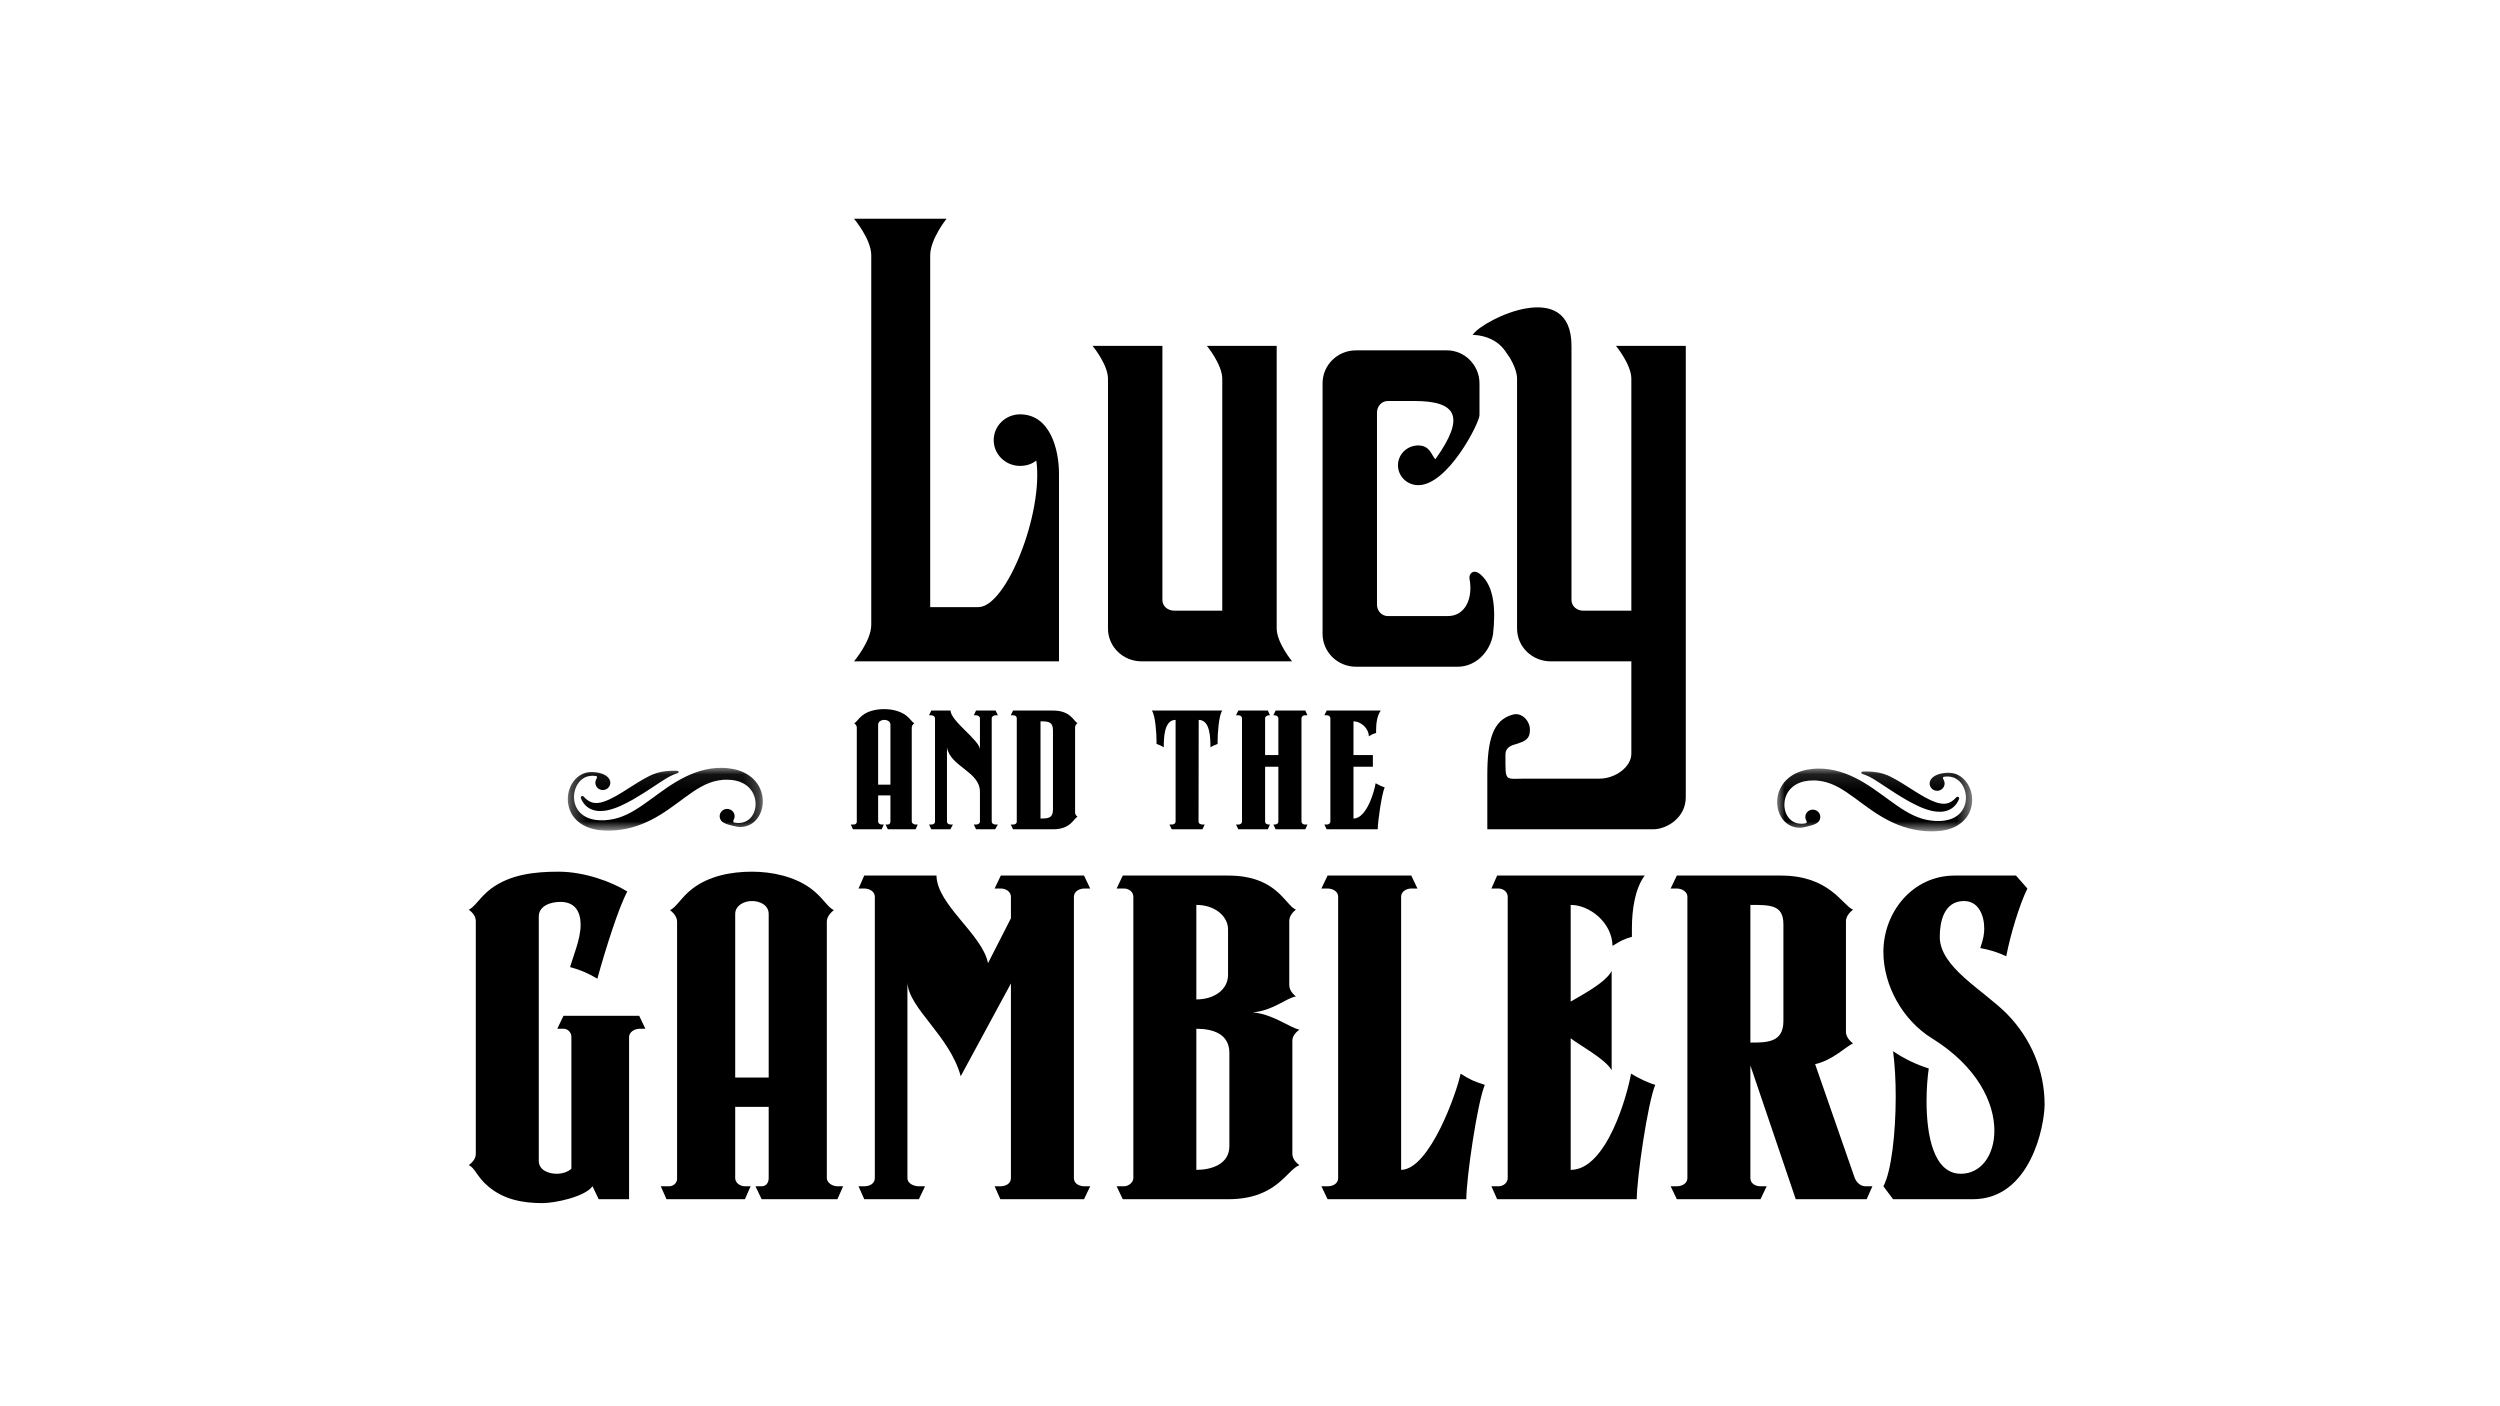 <?xml version="1.0" encoding="UTF-8"?>
<svg width="160px" height="90px" viewBox="0 0 160 90" version="1.1" xmlns="http://www.w3.org/2000/svg" xmlns:xlink="http://www.w3.org/1999/xlink">
    <!-- Generator: Sketch 49.3 (51167) - http://www.bohemiancoding.com/sketch -->
    <title>Lucy and The Gamblers logo designed by Isral Duke</title>
    <desc>Created with Sketch.</desc>
    <defs>
        <polygon id="path-1" points="0.273 0.076 12.755 0.076 12.755 4.095 0.273 4.095"></polygon>
        <polygon id="path-3" points="0.024 0.123 12.506 0.123 12.506 4.143 0.024 4.143"></polygon>
    </defs>
    <g id="Lucy-and-The-Gamblers-logo-designed-by-Isral-Duke" stroke="none" stroke-width="1" fill="none" fill-rule="evenodd">
        <g id="Page-1" transform="translate(30, 14)">
            <g id="Group-3" transform="translate(6.066, 35.065)">
                <mask id="mask-2" fill="white">
                    <use xlink:href="#path-1"></use>
                </mask>
                <g id="Clip-2"></g>
                <path d="M7.196,0.259 C7.11,0.262 6.694,0.248 6.259,0.332 C6.066,0.372 5.866,0.43 5.669,0.515 C5.614,0.54 5.559,0.565 5.507,0.591 C4.976,0.853 4.502,1.175 4.028,1.472 C3.556,1.769 3.084,2.064 2.603,2.231 C2.364,2.316 2.126,2.352 1.903,2.311 C1.68,2.267 1.467,2.123 1.285,1.914 C1.258,1.882 1.211,1.869 1.17,1.885 C1.116,1.904 1.089,1.964 1.109,2.015 L1.11,2.02 C1.214,2.293 1.429,2.578 1.755,2.72 C2.077,2.87 2.439,2.858 2.752,2.805 C3.386,2.679 3.918,2.395 4.428,2.113 C4.933,1.822 5.411,1.514 5.873,1.206 C6.34,0.906 6.77,0.579 7.286,0.424 L7.296,0.421 C7.329,0.411 7.356,0.385 7.366,0.35 C7.37,0.337 7.368,0.324 7.366,0.312 C7.348,0.278 7.282,0.258 7.196,0.259 M12.739,2.466 C12.681,2.933 12.445,3.4 12.024,3.664 C11.817,3.795 11.571,3.862 11.333,3.862 C11.178,3.864 11.028,3.838 10.884,3.797 L10.882,3.798 C10.655,3.736 10.412,3.69 10.236,3.58 C10.139,3.526 10.063,3.441 10.023,3.336 C10.023,3.335 10.022,3.333 10.022,3.332 C10.021,3.33 10.022,3.328 10.02,3.326 C10.004,3.278 9.992,3.227 9.992,3.174 C9.992,2.914 10.207,2.705 10.471,2.705 C10.736,2.705 10.951,2.914 10.951,3.174 C10.951,3.193 10.948,3.211 10.945,3.229 C10.945,3.231 10.946,3.231 10.946,3.233 C10.946,3.234 10.945,3.235 10.945,3.237 C10.935,3.303 10.913,3.366 10.878,3.42 C10.852,3.5 10.851,3.565 10.935,3.582 C11.263,3.641 11.597,3.592 11.837,3.4 C12.131,3.176 12.282,2.798 12.29,2.43 C12.301,2.06 12.174,1.693 11.942,1.423 C11.711,1.15 11.382,0.974 11.019,0.896 C10.841,0.854 10.645,0.838 10.461,0.836 C10.42,0.836 10.365,0.837 10.309,0.839 L10.269,0.84 L10.259,0.84 C10.271,0.84 10.257,0.841 10.258,0.841 L10.24,0.843 L10.168,0.848 C10.072,0.857 9.977,0.869 9.883,0.887 C9.506,0.955 9.148,1.098 8.807,1.286 C8.125,1.664 7.497,2.196 6.785,2.689 C6.081,3.186 5.271,3.651 4.36,3.895 C3.907,4.018 3.438,4.085 2.972,4.094 C2.853,4.097 2.731,4.094 2.629,4.089 C2.502,4.084 2.392,4.074 2.272,4.06 C2.038,4.029 1.802,3.976 1.575,3.889 C1.12,3.722 0.703,3.389 0.482,2.954 C0.26,2.52 0.219,2.024 0.338,1.575 C0.455,1.129 0.739,0.709 1.169,0.488 C1.358,0.391 1.572,0.344 1.781,0.344 L1.78,0.342 C1.797,0.342 1.813,0.343 1.829,0.344 C1.84,0.344 1.85,0.342 1.86,0.344 C1.868,0.344 1.875,0.345 1.883,0.346 C2.303,0.364 2.693,0.493 2.878,0.724 C2.897,0.747 2.915,0.772 2.93,0.798 C2.931,0.799 2.932,0.801 2.934,0.802 C2.934,0.803 2.934,0.805 2.935,0.807 C2.972,0.873 2.995,0.948 2.995,1.028 C2.995,1.287 2.78,1.497 2.515,1.497 C2.25,1.497 2.036,1.287 2.036,1.028 C2.036,0.96 2.052,0.895 2.079,0.836 C2.08,0.834 2.079,0.833 2.08,0.832 C2.167,0.691 2.161,0.618 2.079,0.599 C1.806,0.556 1.531,0.59 1.303,0.726 C0.971,0.917 0.766,1.283 0.698,1.653 C0.628,2.028 0.694,2.424 0.892,2.73 C1.089,3.038 1.405,3.249 1.766,3.347 C1.946,3.399 2.137,3.425 2.33,3.433 C2.425,3.437 2.53,3.436 2.618,3.432 C2.731,3.425 2.825,3.415 2.921,3.402 C3.315,3.353 3.693,3.23 4.049,3.062 C4.762,2.724 5.39,2.223 6.077,1.731 C6.758,1.237 7.502,0.723 8.391,0.394 C8.831,0.23 9.305,0.117 9.785,0.086 C9.905,0.078 10.024,0.075 10.143,0.077 L10.234,0.08 L10.285,0.081 L10.325,0.084 C10.378,0.087 10.431,0.091 10.497,0.097 C10.742,0.122 10.976,0.165 11.21,0.242 C11.676,0.388 12.121,0.678 12.402,1.09 C12.686,1.497 12.799,1.996 12.739,2.466" id="Fill-1" fill="#000000" mask="url(#mask-2)"></path>
            </g>
            <g id="Group-6" transform="translate(83.712, 35.065)">
                <mask id="mask-4" fill="white">
                    <use xlink:href="#path-3"></use>
                </mask>
                <g id="Clip-5"></g>
                <path d="M5.584,0.307 C5.669,0.309 6.085,0.296 6.52,0.379 C6.713,0.419 6.913,0.478 7.11,0.563 C7.165,0.588 7.22,0.612 7.272,0.639 C7.803,0.901 8.277,1.223 8.751,1.52 C9.223,1.816 9.695,2.112 10.176,2.278 C10.415,2.363 10.653,2.4 10.876,2.358 C11.099,2.315 11.311,2.171 11.494,1.961 C11.521,1.93 11.568,1.917 11.61,1.933 C11.663,1.952 11.691,2.011 11.67,2.063 L11.669,2.067 C11.565,2.34 11.35,2.625 11.024,2.768 C10.702,2.917 10.34,2.905 10.027,2.852 C9.393,2.726 8.861,2.442 8.351,2.16 C7.846,1.87 7.368,1.562 6.906,1.254 C6.439,0.953 6.009,0.626 5.493,0.472 L5.483,0.469 C5.45,0.459 5.423,0.433 5.412,0.398 C5.409,0.385 5.411,0.372 5.413,0.359 C5.431,0.326 5.497,0.305 5.584,0.307 M0.04,2.514 C0.098,2.981 0.334,3.448 0.755,3.712 C0.962,3.842 1.207,3.909 1.446,3.91 C1.601,3.912 1.751,3.885 1.895,3.844 L1.897,3.846 C2.124,3.783 2.367,3.738 2.543,3.628 C2.641,3.574 2.715,3.488 2.756,3.384 C2.756,3.383 2.757,3.381 2.757,3.379 C2.758,3.378 2.757,3.375 2.759,3.373 C2.775,3.325 2.787,3.274 2.787,3.221 C2.787,2.962 2.572,2.752 2.308,2.752 C2.043,2.752 1.828,2.962 1.828,3.221 C1.828,3.24 1.831,3.258 1.834,3.277 C1.834,3.278 1.833,3.279 1.833,3.28 C1.833,3.282 1.834,3.283 1.834,3.285 C1.844,3.351 1.866,3.413 1.901,3.467 C1.927,3.547 1.928,3.613 1.844,3.63 C1.516,3.689 1.182,3.64 0.942,3.448 C0.648,3.224 0.497,2.846 0.489,2.478 C0.478,2.107 0.605,1.74 0.837,1.471 C1.068,1.198 1.397,1.022 1.759,0.943 C1.938,0.902 2.134,0.886 2.318,0.884 C2.359,0.883 2.415,0.885 2.47,0.886 L2.51,0.887 L2.52,0.887 C2.508,0.887 2.522,0.888 2.521,0.888 L2.539,0.89 L2.611,0.896 C2.707,0.904 2.802,0.917 2.896,0.934 C3.273,1.003 3.631,1.146 3.972,1.333 C4.654,1.712 5.281,2.244 5.994,2.736 C6.698,3.233 7.508,3.698 8.419,3.942 C8.872,4.065 9.341,4.132 9.807,4.142 C9.926,4.145 10.048,4.141 10.15,4.136 C10.277,4.131 10.387,4.122 10.507,4.107 C10.741,4.077 10.977,4.023 11.204,3.937 C11.659,3.77 12.076,3.437 12.297,3.001 C12.519,2.568 12.56,2.071 12.441,1.622 C12.324,1.176 12.04,0.756 11.61,0.535 C11.421,0.438 11.207,0.391 10.998,0.391 L10.999,0.389 C10.982,0.389 10.966,0.39 10.95,0.391 C10.939,0.391 10.929,0.39 10.919,0.391 C10.911,0.391 10.904,0.393 10.896,0.393 C10.476,0.411 10.086,0.541 9.901,0.771 C9.882,0.795 9.864,0.819 9.849,0.845 C9.848,0.847 9.846,0.848 9.845,0.85 C9.845,0.851 9.845,0.853 9.844,0.854 C9.807,0.921 9.784,0.995 9.784,1.076 C9.784,1.335 10,1.545 10.264,1.545 C10.529,1.545 10.743,1.335 10.743,1.076 C10.743,1.007 10.727,0.942 10.7,0.883 C10.699,0.881 10.7,0.881 10.699,0.879 C10.612,0.738 10.617,0.665 10.7,0.647 C10.974,0.604 11.248,0.637 11.476,0.773 C11.808,0.965 12.014,1.33 12.081,1.701 C12.151,2.076 12.085,2.471 11.887,2.778 C11.691,3.086 11.374,3.296 11.013,3.395 C10.833,3.446 10.642,3.472 10.449,3.481 C10.354,3.485 10.249,3.483 10.161,3.48 C10.048,3.472 9.954,3.463 9.859,3.45 C9.464,3.4 9.086,3.277 8.73,3.109 C8.017,2.771 7.388,2.27 6.702,1.779 C6.021,1.285 5.277,0.771 4.388,0.441 C3.948,0.277 3.474,0.164 2.994,0.133 C2.874,0.125 2.755,0.122 2.635,0.124 L2.545,0.127 L2.494,0.129 L2.454,0.132 C2.401,0.134 2.348,0.138 2.282,0.144 C2.037,0.169 1.803,0.212 1.569,0.289 C1.103,0.435 0.658,0.726 0.377,1.137 C0.093,1.544 -0.02,2.043 0.04,2.514" id="Fill-4" fill="#000000" mask="url(#mask-4)"></path>
            </g>
            <path d="M8.316,62.75 L7.921,61.922 C7.442,62.585 5.553,62.999 4.708,62.999 C3.411,62.999 2.199,62.75 1.24,61.922 C0.536,61.342 0.395,60.734 0,60.569 C0.338,60.32 0.451,60.071 0.451,59.85 L0.451,44.964 C0.451,44.715 0.338,44.467 0,44.218 C0.395,44.052 0.705,43.417 1.438,42.865 C2.678,41.953 4.228,41.788 5.751,41.788 C7.385,41.788 9.133,42.423 10.148,43.058 C9.612,44.025 8.738,46.787 8.231,48.637 C7.611,48.278 7.188,48.085 6.483,47.892 L6.878,46.676 C7.019,46.234 7.16,45.682 7.16,45.185 C7.16,44.411 6.85,43.721 5.863,43.721 C5.243,43.721 4.482,43.97 4.482,44.66 L4.482,60.292 C4.482,60.872 5.074,61.121 5.638,61.121 C6.004,61.121 6.399,60.983 6.568,60.789 L6.568,52.311 C6.54,52.062 6.342,51.841 6.061,51.841 L5.666,51.841 L6.061,51.012 L10.909,51.012 L11.304,51.841 L10.937,51.841 C10.599,51.841 10.261,52.062 10.261,52.366 L10.261,62.75 L8.316,62.75 Z" id="Fill-7" fill="#000000"></path>
            <path d="M19.196,44.494 C19.196,43.942 18.66,43.666 18.125,43.666 C17.589,43.666 17.053,43.969 17.053,44.494 L17.053,54.962 L19.196,54.962 L19.196,44.494 Z M18.745,62.75 L18.35,61.922 L18.745,61.922 C19.027,61.922 19.196,61.701 19.196,61.397 L19.196,56.84 L17.053,56.84 L17.053,61.397 C17.053,61.701 17.364,61.922 17.674,61.922 L18.04,61.922 L17.674,62.75 L12.656,62.75 L12.29,61.922 L12.825,61.922 C13.107,61.922 13.333,61.701 13.333,61.452 L13.333,44.991 C13.333,44.743 13.192,44.494 12.881,44.246 C13.276,44.08 13.586,43.445 14.291,42.893 C15.362,42.064 16.772,41.788 18.125,41.788 C19.421,41.788 20.859,42.091 21.93,42.893 C22.663,43.445 22.973,44.08 23.368,44.246 C23.057,44.494 22.917,44.743 22.917,44.991 L22.917,61.397 C22.917,61.701 23.283,61.922 23.593,61.922 L23.96,61.922 L23.593,62.75 L18.745,62.75 Z" id="Fill-8" fill="#000000"></path>
            <path d="M34.022,62.75 L33.656,61.922 L34.022,61.922 C34.361,61.922 34.699,61.756 34.699,61.397 L34.699,48.941 L31.486,54.879 C30.781,52.283 28.159,50.543 28.075,48.886 L28.075,61.397 C28.075,61.756 28.497,61.922 28.807,61.922 L29.202,61.922 L28.807,62.75 L25.312,62.75 L24.946,61.922 L25.312,61.922 C25.65,61.922 25.989,61.756 25.989,61.397 L25.989,43.389 C25.989,43.058 25.65,42.865 25.312,42.865 L24.946,42.865 L25.312,42.036 L29.935,42.036 C29.963,43.914 32.867,45.792 33.233,47.643 L34.699,44.77 L34.699,43.389 C34.699,43.058 34.361,42.865 34.051,42.865 L33.656,42.865 L34.051,42.036 L39.378,42.036 L39.773,42.865 L39.407,42.865 C39.068,42.865 38.73,43.058 38.73,43.389 L38.73,61.397 C38.73,61.756 39.068,61.922 39.407,61.922 L39.773,61.922 L39.378,62.75 L34.022,62.75 Z" id="Fill-9" fill="#000000"></path>
            <path d="M48.68,53.388 C48.68,52.172 47.637,51.841 46.566,51.841 L46.566,60.872 C47.524,60.872 48.68,60.513 48.68,59.353 L48.68,53.388 Z M48.595,45.488 C48.595,44.632 47.749,43.914 46.566,43.914 L46.566,49.963 C47.721,49.963 48.595,49.328 48.595,48.389 L48.595,45.488 Z M41.858,62.75 L41.463,61.922 L41.943,61.922 C42.224,61.922 42.534,61.673 42.534,61.397 L42.534,43.39 C42.534,43.086 42.253,42.865 41.943,42.865 L41.463,42.865 L41.858,42.036 L48.595,42.036 C51.724,42.036 52.232,43.914 52.936,44.218 C52.626,44.467 52.513,44.715 52.513,44.964 L52.513,49.024 C52.513,49.272 52.626,49.521 52.936,49.769 C52.259,49.907 51.471,50.681 50.174,50.791 C51.471,50.902 52.513,51.758 53.161,51.896 C52.823,52.145 52.711,52.393 52.711,52.614 L52.711,59.823 C52.711,60.071 52.823,60.32 53.161,60.569 C52.344,60.872 51.724,62.75 48.595,62.75 L41.858,62.75 Z" id="Fill-10" fill="#000000"></path>
            <path d="M54.965,62.75 L54.57,61.922 L54.965,61.922 C55.303,61.922 55.641,61.756 55.641,61.397 L55.641,43.389 C55.641,43.058 55.303,42.865 54.965,42.865 L54.57,42.865 L54.965,42.036 L60.321,42.036 L60.716,42.865 L60.321,42.865 C60.011,42.865 59.672,43.058 59.672,43.389 L59.672,60.872 C61.504,60.845 63.252,55.873 63.478,54.713 C64.07,55.1 64.352,55.21 65.028,55.431 C64.549,56.564 63.844,61.397 63.844,62.75 L54.965,62.75 Z" id="Fill-11" fill="#000000"></path>
            <path d="M65.817,62.75 L65.45,61.922 L65.901,61.922 C66.211,61.922 66.493,61.701 66.493,61.397 L66.493,43.389 C66.493,43.086 66.211,42.865 65.901,42.865 L65.45,42.865 L65.817,42.036 L75.26,42.036 C74.64,42.865 74.442,44.218 74.442,45.406 L74.442,45.958 C74.019,46.068 73.709,46.207 73.202,46.538 C73.174,45.047 71.736,43.914 70.524,43.914 L70.524,50.101 C71.116,49.742 72.751,48.913 73.146,48.14 L73.146,54.492 C72.751,53.774 71.032,52.863 70.524,52.448 L70.524,60.872 C72.836,60.872 74.16,56.039 74.386,54.713 C74.837,54.989 75.457,55.293 75.936,55.431 C75.457,56.564 74.752,61.397 74.752,62.75 L65.817,62.75 Z" id="Fill-12" fill="#000000"></path>
            <path d="M84.138,45.157 C84.138,43.914 83.321,43.914 82.024,43.914 L82.024,52.725 C83.096,52.725 84.138,52.725 84.138,51.344 L84.138,45.157 Z M84.928,62.75 L82.024,54.189 L82.024,61.397 C82.024,61.756 82.363,61.922 82.673,61.922 L83.067,61.922 L82.673,62.75 L77.317,62.75 L76.922,61.922 L77.317,61.922 C77.627,61.922 77.993,61.756 77.993,61.397 L77.993,43.389 C77.993,43.058 77.627,42.865 77.317,42.865 L76.922,42.865 L77.317,42.036 L83.97,42.036 C87.098,42.036 87.888,43.914 88.592,44.218 C88.282,44.467 88.141,44.715 88.141,44.964 L88.141,52.034 C88.141,52.283 88.282,52.531 88.592,52.78 C88.141,52.973 87.296,53.857 86.168,54.106 L88.705,61.397 C88.818,61.673 89.072,61.922 89.382,61.922 L89.833,61.922 L89.466,62.75 L84.928,62.75 Z" id="Fill-13" fill="#000000"></path>
            <path d="M91.157,62.75 L90.537,61.922 C91.044,60.983 91.326,58.525 91.326,56.177 C91.326,55.128 91.269,54.133 91.157,53.277 C91.89,53.774 92.651,54.133 93.44,54.382 C93.356,54.962 93.299,55.707 93.299,56.481 C93.299,58.663 93.75,61.121 95.498,61.121 C96.766,61.121 97.64,59.961 97.64,58.359 C97.64,56.564 96.541,54.244 93.638,52.448 C91.805,51.316 90.537,49.107 90.537,46.925 C90.537,44.384 92.397,42.036 95.103,42.036 L99.022,42.036 L99.754,42.865 C99.247,43.887 98.655,45.848 98.401,47.201 C97.81,46.925 97.33,46.787 96.738,46.676 C96.935,46.096 96.992,45.765 96.992,45.433 C96.992,44.577 96.625,43.666 95.695,43.666 C94.399,43.666 94.145,45.019 94.145,45.958 C94.145,47.892 96.879,49.328 98.43,50.874 C99.98,52.448 100.854,54.52 100.854,56.674 C100.854,58.055 99.952,62.75 96.259,62.75 L91.157,62.75 Z" id="Fill-14" fill="#000000"></path>
            <path d="M24.657,28.326 C24.657,28.326 25.76,27.018 25.76,25.994 L25.76,2.332 C25.76,1.308 24.657,0 24.657,0 L30.578,0 C30.578,0 29.533,1.308 29.533,2.332 L29.533,24.856 L32.61,24.856 C34.409,24.856 36.79,18.831 36.325,15.475 C36.035,15.703 35.687,15.817 35.281,15.817 C34.352,15.817 33.597,15.078 33.597,14.167 C33.597,13.257 34.352,12.518 35.281,12.518 C37.196,12.518 37.776,14.736 37.776,16.329 L37.776,28.326 L24.657,28.326 Z" id="Fill-15" fill="#000000"></path>
            <path d="M43.059,28.326 C41.898,28.326 40.911,27.416 40.911,26.221 L40.911,10.239 C40.911,9.329 39.924,8.135 39.924,8.135 L44.394,8.135 L44.394,24.402 C44.394,24.799 44.742,25.084 45.149,25.084 L48.225,25.084 L48.225,10.239 C48.225,9.329 47.239,8.135 47.239,8.135 L51.708,8.135 L51.708,26.221 C51.708,27.132 52.695,28.326 52.695,28.326 L43.059,28.326 Z" id="Fill-16" fill="#000000"></path>
            <path d="M65.188,39.075 L65.188,35.605 C65.188,33.387 65.536,32.079 66.813,31.737 C67.394,31.567 67.916,32.136 67.916,32.704 C67.916,33.33 67.568,33.444 67.045,33.614 C66.349,33.785 66.349,34.126 66.349,34.354 C66.349,36.077 66.291,35.833 67.626,35.833 L72.375,35.833 C73.361,35.833 74.406,35.094 74.406,34.241 L74.406,28.326 L69.24,28.326 C68.079,28.326 67.092,27.416 67.092,26.222 L67.092,10.239 C67.092,9.329 66.105,8.135 66.105,8.135 L70.575,8.135 L70.575,24.402 C70.575,24.8 70.923,25.084 71.33,25.084 L74.406,25.084 L74.406,10.239 C74.406,9.329 73.42,8.135 73.42,8.135 L77.89,8.135 L77.89,37.028 C77.89,38.336 76.671,39.075 75.8,39.075 L65.188,39.075 Z" id="Fill-17" fill="#000000"></path>
            <path d="M26.987,32.377 C26.987,32.175 26.79,32.073 26.594,32.073 C26.397,32.073 26.201,32.185 26.201,32.377 L26.201,36.218 L26.987,36.218 L26.987,32.377 Z M26.821,39.075 L26.677,38.771 L26.821,38.771 C26.925,38.771 26.987,38.69 26.987,38.579 L26.987,36.907 L26.201,36.907 L26.201,38.579 C26.201,38.69 26.315,38.771 26.428,38.771 L26.563,38.771 L26.428,39.075 L24.587,39.075 L24.453,38.771 L24.649,38.771 C24.753,38.771 24.835,38.69 24.835,38.599 L24.835,32.559 C24.835,32.468 24.784,32.377 24.67,32.286 C24.815,32.225 24.929,31.992 25.187,31.789 C25.58,31.485 26.098,31.384 26.594,31.384 C27.07,31.384 27.597,31.496 27.99,31.789 C28.259,31.992 28.373,32.225 28.517,32.286 C28.404,32.377 28.352,32.468 28.352,32.559 L28.352,38.579 C28.352,38.69 28.486,38.771 28.6,38.771 L28.734,38.771 L28.6,39.075 L26.821,39.075 Z" id="Fill-18" fill="#000000"></path>
            <path d="M32.467,39.075 L32.323,38.771 L32.467,38.771 C32.581,38.771 32.716,38.71 32.716,38.579 L32.716,36.673 C32.716,35.377 30.823,35.073 30.606,33.836 L30.606,38.579 C30.606,38.71 30.73,38.771 30.854,38.771 L30.988,38.771 L30.823,39.075 L29.603,39.075 L29.458,38.771 L29.603,38.771 C29.716,38.771 29.841,38.71 29.841,38.579 L29.841,31.972 C29.841,31.85 29.716,31.779 29.603,31.779 L29.458,31.779 L29.603,31.475 L30.834,31.475 C30.854,32.164 32.705,33.38 32.716,33.968 L32.716,31.972 C32.716,31.85 32.581,31.779 32.467,31.779 L32.323,31.779 L32.467,31.475 L33.719,31.475 L33.864,31.779 L33.719,31.779 C33.605,31.779 33.47,31.85 33.47,31.972 L33.47,38.579 C33.47,38.71 33.605,38.771 33.719,38.771 L33.864,38.771 L33.688,39.075 L32.467,39.075 Z" id="Fill-19" fill="#000000"></path>
            <path d="M37.39,32.742 C37.39,32.164 37.028,32.164 36.593,32.164 L36.593,38.386 C37.028,38.386 37.39,38.386 37.39,37.818 L37.39,32.742 Z M34.835,39.075 L34.69,38.771 L34.856,38.771 C34.97,38.771 35.073,38.7 35.073,38.589 L35.073,31.962 C35.073,31.85 34.97,31.779 34.856,31.779 L34.69,31.779 L34.835,31.475 L37.39,31.475 C38.538,31.475 38.703,32.164 38.962,32.276 C38.848,32.367 38.806,32.458 38.806,32.549 L38.806,38.011 C38.806,38.092 38.848,38.183 38.962,38.275 C38.703,38.386 38.538,39.075 37.39,39.075 L34.835,39.075 Z" id="Fill-20" fill="#000000"></path>
            <path d="M44.99,39.075 L44.845,38.771 L44.99,38.771 C45.104,38.771 45.238,38.71 45.238,38.579 L45.238,32.073 C44.483,32.073 44.483,33.279 44.483,33.826 C44.276,33.704 44.204,33.674 44.018,33.613 L44.018,33.411 C44.018,32.975 43.945,31.779 43.718,31.475 L48.227,31.475 C48,31.779 47.927,32.975 47.927,33.411 L47.927,33.613 C47.782,33.664 47.648,33.715 47.472,33.826 C47.462,33.279 47.472,32.073 46.717,32.073 L46.707,38.579 C46.707,38.71 46.841,38.771 46.955,38.771 L47.1,38.771 L46.955,39.075 L44.99,39.075 Z" id="Fill-21" fill="#000000"></path>
            <path d="M51.639,39.075 L51.495,38.771 L51.567,38.771 C51.691,38.771 51.815,38.71 51.815,38.579 L51.815,35.073 L50.967,35.073 L50.967,38.579 C50.967,38.71 51.091,38.771 51.215,38.771 L51.277,38.771 L51.143,39.075 L49.25,39.075 L49.105,38.771 L49.271,38.771 C49.385,38.771 49.488,38.69 49.488,38.579 L49.488,31.972 C49.488,31.86 49.385,31.779 49.271,31.779 L49.105,31.779 L49.25,31.475 L51.143,31.475 L51.277,31.779 L51.215,31.779 C51.091,31.779 50.967,31.85 50.967,31.972 L50.967,34.323 L51.815,34.323 L51.815,31.972 C51.815,31.85 51.691,31.779 51.567,31.779 L51.495,31.779 L51.639,31.475 L53.542,31.475 L53.676,31.779 L53.511,31.779 C53.397,31.779 53.294,31.86 53.294,31.972 L53.294,38.579 C53.294,38.69 53.397,38.771 53.511,38.771 L53.676,38.771 L53.542,39.075 L51.639,39.075 Z" id="Fill-22" fill="#000000"></path>
            <path d="M54.906,39.075 L54.762,38.771 L54.927,38.771 C55.041,38.771 55.144,38.69 55.144,38.579 L55.144,31.972 C55.144,31.86 55.041,31.779 54.927,31.779 L54.762,31.779 L54.906,31.475 L58.371,31.475 C58.144,31.779 58.071,32.276 58.071,32.712 L58.071,32.914 C57.905,32.955 57.792,33.005 57.606,33.127 C57.595,32.58 57.068,32.164 56.623,32.164 L56.623,34.323 L57.864,34.323 L57.864,35.073 L56.623,35.073 L56.623,38.386 C57.471,38.386 57.968,36.613 58.04,36.126 C58.216,36.228 58.433,36.339 58.619,36.39 C58.433,36.805 58.175,38.579 58.175,39.075 L54.906,39.075 Z" id="Fill-23" fill="#000000"></path>
            <path d="M64.803,22.812 C64.339,22.357 63.99,22.698 64.048,23.04 C64.28,24.234 63.816,25.429 62.655,25.429 L58.824,25.429 C58.417,25.429 58.127,25.087 58.127,24.689 L58.127,12.404 C58.127,12.006 58.417,11.664 58.824,11.664 L60.507,11.664 C63.21,11.664 63.833,12.636 61.862,15.394 C61.63,15.179 61.541,14.508 60.767,14.508 C60.051,14.508 59.47,15.077 59.47,15.779 C59.47,16.48 60.051,17.05 60.767,17.05 C62.674,17.05 64.687,13.051 64.687,12.574 L64.687,10.527 C64.687,9.389 63.758,8.422 62.597,8.422 L56.792,8.422 C55.573,8.422 54.644,9.389 54.644,10.527 L54.644,26.566 C54.644,27.704 55.573,28.671 56.792,28.671 L63.294,28.671 C64.454,28.671 65.383,27.704 65.557,26.566 C65.732,24.974 65.615,23.552 64.803,22.812" id="Fill-24" fill="#000000"></path>
            <path d="M64.298,7.43 C64.161,7.422 64.213,7.484 64.294,7.375 C65.005,6.42 70.575,3.696 70.575,8.135 L66.607,8.822 C66.488,8.822 66.104,7.539 64.298,7.43" id="Fill-25" fill="#000000"></path>
        </g>
    </g>
</svg>
